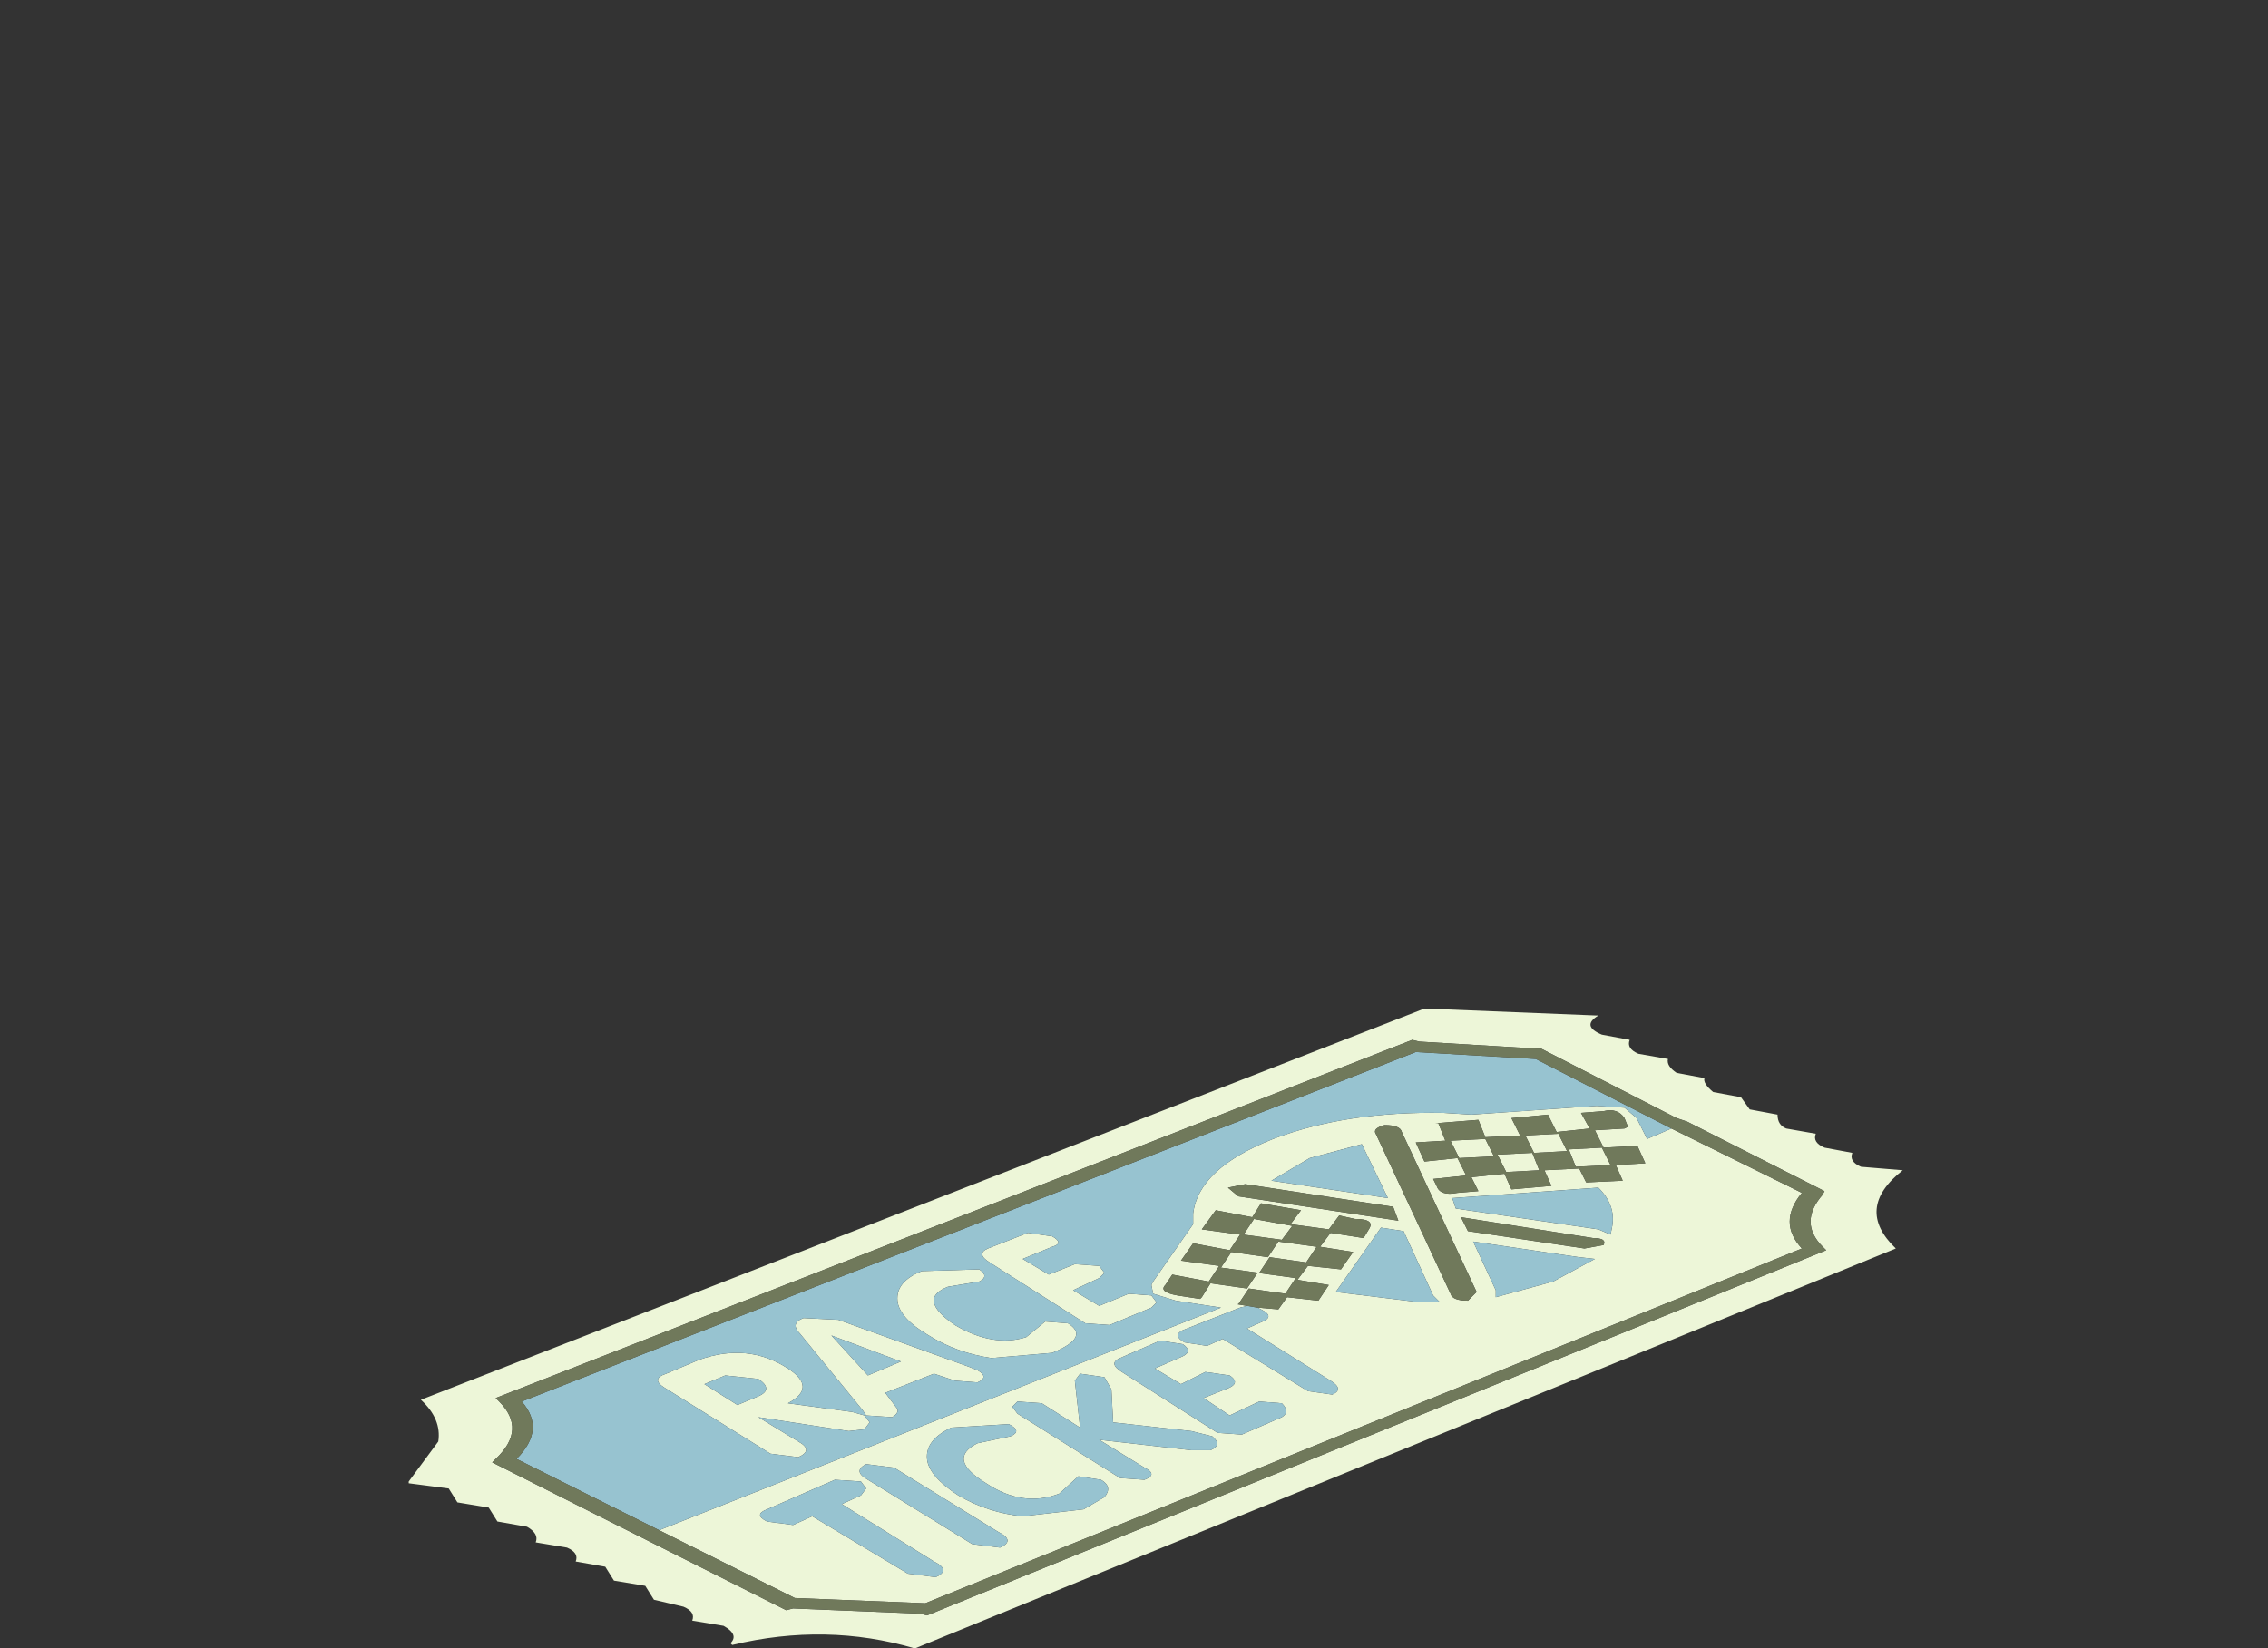 <?xml version="1.0" encoding="UTF-8" standalone="no"?>
<svg xmlns:xlink="http://www.w3.org/1999/xlink" height="47.4px" width="65.2px" xmlns="http://www.w3.org/2000/svg">
  <rect width="100%" height="100%" fill="#333333" stroke="none"/>
  <g transform="matrix(1.0, 0.0, 0.0, 1.0, 0.0, 0.0)">
    <use height="18.4" transform="matrix(1.0, 0.0, 0.0, 1.0, 11.75, 29.0)" width="42.95" xlink:href="#sprite0"/>
  </g>
  <defs>
    <g id="sprite0" transform="matrix(1.0, 0.0, 0.0, 1.0, 0.0, 0.0)">
      <use height="18.4" transform="matrix(1.0, 0.0, 0.0, 1.0, 0.0, 0.0)" width="42.95" xlink:href="#shape0"/>
    </g>
    <g id="shape0" transform="matrix(1.0, 0.0, 0.0, 1.0, 0.0, 0.0)">
      <path d="M34.15 0.2 L34.2 0.2 Q33.7 0.5 34.3 0.75 L35.1 0.9 Q35.0 1.15 35.35 1.3 L36.2 1.45 Q36.15 1.65 36.45 1.85 L37.25 2.0 Q37.2 2.15 37.5 2.4 L38.3 2.55 38.55 2.9 39.35 3.05 Q39.35 3.35 39.6 3.45 L40.45 3.6 Q40.35 3.85 40.7 4.0 L41.5 4.15 Q41.4 4.4 41.75 4.55 L42.95 4.65 Q41.55 5.75 42.75 6.9 L14.55 18.4 Q12.0 17.65 9.3 18.3 L9.25 18.25 Q9.5 18.0 9.05 17.75 L8.15 17.6 Q8.25 17.35 7.9 17.2 L7.05 17.0 6.8 16.6 5.9 16.45 5.65 16.05 4.8 15.9 Q4.9 15.65 4.55 15.5 L3.65 15.35 Q3.75 15.1 3.4 14.9 L2.55 14.75 2.3 14.35 1.4 14.2 1.15 13.8 0.0 13.65 0.0 13.6 0.85 12.45 Q0.95 11.8 0.35 11.25 L29.2 0.0 34.15 0.2 M18.5 6.85 L17.65 7.2 18.4 7.65 19.15 7.35 19.85 7.4 20.0 7.6 19.85 7.75 19.1 8.1 19.85 8.55 20.7 8.2 21.35 8.25 21.5 8.45 21.35 8.6 20.15 9.1 19.45 9.05 16.7 7.3 Q16.3 7.05 16.65 6.9 L17.8 6.45 18.5 6.55 Q18.85 6.75 18.5 6.85 M15.7 9.1 Q16.8 9.75 17.75 9.45 L18.3 9.0 18.95 9.05 Q19.6 9.45 18.5 9.9 L16.75 10.05 Q15.75 9.9 14.95 9.4 14.1 8.9 14.05 8.4 14.0 7.85 14.75 7.55 L16.4 7.5 Q16.7 7.7 16.4 7.85 L15.5 8.0 Q14.6 8.35 15.7 9.1 M14.0 11.45 Q14.15 11.6 13.9 11.75 L13.15 11.7 13.05 11.55 11.25 9.35 Q10.95 9.05 11.35 8.9 L12.35 8.95 16.1 10.3 16.35 10.4 Q16.7 10.6 16.35 10.75 L15.7 10.7 15.1 10.5 13.7 11.05 14.0 11.45 M13.25 11.9 L13.1 12.1 12.65 12.15 10.05 11.75 11.2 12.45 Q11.65 12.7 11.2 12.9 L10.4 12.8 7.35 10.9 Q6.95 10.65 7.4 10.5 L8.35 10.1 Q9.75 9.6 10.9 10.35 11.75 10.9 10.9 11.35 L12.75 11.6 13.1 11.7 13.25 11.9 M14.15 10.15 L12.15 9.4 13.2 10.55 14.15 10.15 M17.25 11.95 L15.6 12.05 Q14.85 12.4 14.9 12.95 14.95 13.45 15.8 14.0 16.65 14.5 17.65 14.6 L19.4 14.4 20.0 14.05 Q20.25 13.75 19.9 13.55 L19.25 13.45 18.7 13.95 Q17.65 14.35 16.6 13.65 15.45 12.95 16.35 12.5 L17.3 12.3 Q17.65 12.15 17.25 11.95 M24.4 8.6 L25.0 8.65 25.25 8.3 26.15 8.4 26.45 7.95 25.55 7.8 25.85 7.4 26.8 7.5 27.15 7.0 26.2 6.85 26.5 6.45 27.45 6.6 27.6 6.35 Q27.8 6.05 27.2 6.05 L26.75 5.95 26.45 6.35 25.35 6.2 25.65 5.8 24.5 5.6 24.25 6.0 23.2 5.8 22.8 6.35 23.9 6.5 23.6 6.95 22.55 6.75 22.2 7.25 23.3 7.4 23.0 7.85 21.95 7.65 21.75 7.95 Q21.55 8.15 22.1 8.25 L22.75 8.35 22.8 8.3 23.05 7.9 24.1 8.05 24.4 7.6 25.5 7.75 25.2 8.2 24.15 8.05 23.85 8.5 23.8 8.5 24.1 8.55 23.9 8.6 22.25 9.25 Q21.95 9.4 22.3 9.6 L22.95 9.7 23.4 9.5 25.85 11.0 26.55 11.1 Q26.9 10.95 26.5 10.7 L24.1 9.2 24.55 9.0 Q24.9 8.85 24.5 8.65 L24.4 8.6 M7.2 15.0 L23.35 8.6 22.05 8.4 21.4 8.2 21.35 7.95 21.4 7.85 22.55 6.2 22.55 5.9 Q22.7 4.6 24.85 3.75 26.95 2.95 29.75 3.0 L30.55 3.05 34.15 2.8 34.95 2.85 35.3 3.15 35.6 3.75 36.3 3.45 40.05 5.3 Q39.35 6.15 40.05 6.9 L14.85 17.1 11.1 16.95 7.2 15.0 M19.3 10.5 L19.15 10.7 19.3 12.05 18.2 11.35 17.5 11.3 17.35 11.45 17.5 11.65 20.45 13.5 21.15 13.55 Q21.55 13.4 21.15 13.2 L19.85 12.4 22.5 12.7 23.05 12.7 Q23.4 12.55 23.1 12.3 L22.5 12.15 20.25 11.9 20.2 10.95 20.0 10.6 19.3 10.5 M22.25 9.65 L21.6 9.55 20.45 10.05 Q20.1 10.2 20.5 10.45 L23.25 12.2 23.95 12.25 25.1 11.75 Q25.35 11.6 25.1 11.35 L24.45 11.3 23.6 11.7 22.85 11.2 23.6 10.9 Q23.9 10.75 23.6 10.55 L22.9 10.45 22.2 10.8 21.45 10.35 22.25 10.0 Q22.55 9.85 22.25 9.65 M36.45 3.15 L32.55 1.15 32.4 1.15 29.05 0.95 28.85 0.9 2.5 11.2 2.6 11.3 Q3.4 12.1 2.5 12.95 L2.4 13.05 10.85 17.3 11.05 17.25 14.7 17.4 14.9 17.45 40.75 6.95 40.65 6.85 Q39.95 6.15 40.65 5.35 L40.7 5.25 36.75 3.25 36.45 3.15 M9.45 11.4 L10.05 11.15 Q10.5 10.95 10.05 10.65 L9.1 10.55 8.5 10.8 9.45 11.4 M16.2 15.4 L17.0 15.5 Q17.45 15.3 16.95 15.05 L13.95 13.2 13.15 13.1 Q12.75 13.3 13.2 13.55 L16.2 15.4 M10.3 14.75 L11.05 14.85 11.6 14.6 14.35 16.25 15.15 16.35 Q15.6 16.15 15.1 15.9 L12.45 14.25 13.0 14.0 13.15 13.8 13.0 13.6 12.25 13.55 10.3 14.4 Q9.9 14.55 10.3 14.75 M34.35 6.8 Q34.45 6.6 34.05 6.6 L30.25 6.0 30.45 6.4 33.8 6.9 34.35 6.8 M34.3 4.0 L34.55 4.5 33.55 4.55 33.35 4.05 34.3 4.0 M33.0 3.55 L32.75 3.05 31.7 3.15 31.95 3.65 30.95 3.7 30.75 3.2 29.5 3.3 29.6 3.3 29.8 3.8 28.95 3.85 29.2 4.4 30.15 4.3 30.4 4.8 29.45 4.9 29.55 5.1 Q29.65 5.4 30.15 5.3 L30.75 5.25 30.55 4.85 31.5 4.75 31.7 5.2 32.85 5.1 32.65 4.65 33.65 4.6 33.85 5.0 34.9 4.95 34.7 4.5 35.55 4.45 35.3 3.9 35.3 3.95 34.35 4.0 34.1 3.5 34.95 3.45 35.05 3.4 34.95 3.15 Q34.75 2.85 34.35 2.95 L33.7 3.0 33.95 3.45 33.0 3.55 M34.55 6.5 L34.6 6.25 Q34.7 5.65 34.2 5.15 L30.0 5.45 30.1 5.75 34.2 6.35 34.55 6.5 M33.05 3.6 L33.3 4.1 32.35 4.15 32.1 3.65 33.05 3.6 M34.1 7.2 L33.65 7.15 30.6 6.7 31.25 8.1 31.25 8.3 32.9 7.85 34.1 7.2 M27.8 3.6 L29.95 8.2 Q30.0 8.4 30.45 8.4 L30.7 8.15 28.55 3.55 Q28.5 3.35 28.05 3.35 27.7 3.45 27.8 3.6 M28.45 6.1 L28.3 5.7 24.05 5.05 23.55 5.15 23.85 5.4 28.45 6.1 M27.95 6.3 L26.65 8.15 29.1 8.45 29.65 8.45 29.45 8.25 28.6 6.4 27.95 6.3 M31.2 4.25 L30.2 4.3 29.95 3.8 30.95 3.75 31.2 4.25 M32.3 4.15 L32.5 4.65 31.55 4.7 31.3 4.2 32.3 4.15 M24.3 6.05 L25.4 6.25 25.1 6.65 24.0 6.5 24.3 6.05 M27.4 3.9 L25.9 4.3 24.8 4.95 28.15 5.45 27.4 3.9 M26.1 6.85 L25.8 7.3 24.75 7.15 24.45 7.6 23.35 7.45 23.65 7.0 24.7 7.15 25.0 6.7 26.1 6.85" fill="#edf6d8" fill-rule="evenodd" stroke="none"/>
      <path d="M14.15 10.15 L13.2 10.55 12.15 9.4 14.15 10.15 M13.25 11.9 L13.1 11.7 12.75 11.6 10.9 11.35 Q11.75 10.9 10.9 10.35 9.75 9.6 8.35 10.1 L7.4 10.5 Q6.95 10.65 7.35 10.9 L10.4 12.8 11.2 12.9 Q11.65 12.7 11.2 12.45 L10.05 11.75 12.65 12.15 13.1 12.1 13.25 11.9 M14.0 11.45 L13.7 11.05 15.1 10.5 15.7 10.7 16.35 10.75 Q16.7 10.6 16.35 10.4 L16.1 10.3 12.35 8.95 11.35 8.9 Q10.95 9.05 11.25 9.35 L13.05 11.55 13.15 11.7 13.9 11.75 Q14.15 11.6 14.0 11.45 M15.7 9.1 Q14.6 8.35 15.5 8.0 L16.4 7.85 Q16.7 7.7 16.4 7.5 L14.75 7.55 Q14.0 7.85 14.05 8.4 14.1 8.9 14.95 9.4 15.75 9.9 16.75 10.05 L18.5 9.9 Q19.6 9.45 18.95 9.05 L18.3 9.0 17.75 9.45 Q16.8 9.75 15.7 9.1 M18.5 6.85 Q18.85 6.75 18.5 6.55 L17.8 6.45 16.65 6.9 Q16.3 7.05 16.7 7.3 L19.45 9.05 20.15 9.1 21.35 8.6 21.5 8.45 21.35 8.25 20.7 8.2 19.85 8.55 19.1 8.1 19.85 7.75 20.0 7.6 19.85 7.4 19.15 7.35 18.4 7.65 17.65 7.2 18.5 6.85 M17.25 11.95 Q17.65 12.15 17.3 12.3 L16.35 12.5 Q15.45 12.95 16.6 13.65 17.65 14.35 18.7 13.95 L19.25 13.45 19.9 13.55 Q20.25 13.75 20.0 14.05 L19.4 14.4 17.65 14.6 Q16.65 14.5 15.8 14.0 14.95 13.45 14.9 12.95 14.85 12.4 15.6 12.05 L17.25 11.95 M24.1 8.55 L24.4 8.6 24.5 8.65 Q24.9 8.85 24.55 9.0 L24.1 9.2 26.5 10.7 Q26.9 10.95 26.55 11.1 L25.85 11.0 23.4 9.5 22.95 9.7 22.3 9.6 Q21.95 9.4 22.25 9.25 L23.9 8.6 24.1 8.55 M36.3 3.45 L35.6 3.75 35.3 3.15 34.95 2.85 34.15 2.8 30.55 3.05 29.75 3.0 Q26.95 2.95 24.85 3.75 22.7 4.6 22.55 5.9 L22.55 6.2 21.4 7.85 21.35 7.95 21.4 8.2 22.05 8.4 23.35 8.6 7.2 15.0 3.1 12.95 Q3.95 12.1 3.25 11.3 L28.95 1.25 32.4 1.45 36.3 3.45 M22.25 9.65 Q22.55 9.85 22.25 10.0 L21.45 10.35 22.2 10.8 22.9 10.45 23.6 10.55 Q23.9 10.75 23.6 10.9 L22.85 11.2 23.6 11.7 24.45 11.3 25.1 11.35 Q25.35 11.6 25.1 11.75 L23.95 12.25 23.25 12.2 20.5 10.45 Q20.1 10.2 20.45 10.05 L21.6 9.55 22.25 9.65 M19.3 10.5 L20.0 10.6 20.2 10.95 20.25 11.9 22.5 12.15 23.1 12.3 Q23.4 12.55 23.05 12.7 L22.5 12.7 19.85 12.4 21.15 13.2 Q21.55 13.4 21.15 13.55 L20.45 13.5 17.5 11.65 17.35 11.45 17.5 11.3 18.2 11.35 19.3 12.05 19.15 10.7 19.3 10.5 M36.45 3.15 L36.75 3.25 36.45 3.15 M9.45 11.4 L8.5 10.8 9.1 10.55 10.05 10.65 Q10.5 10.95 10.05 11.15 L9.45 11.4 M10.3 14.75 Q9.9 14.55 10.3 14.4 L12.25 13.55 13.0 13.6 13.15 13.8 13.0 14.0 12.45 14.25 15.1 15.9 Q15.6 16.15 15.15 16.35 L14.35 16.25 11.6 14.6 11.05 14.85 10.3 14.75 M16.2 15.4 L13.2 13.55 Q12.75 13.3 13.15 13.1 L13.95 13.2 16.95 15.05 Q17.45 15.3 17.0 15.5 L16.2 15.4 M34.55 6.5 L34.2 6.35 30.1 5.75 30.0 5.45 34.2 5.15 Q34.7 5.65 34.6 6.25 L34.55 6.5 M34.1 7.2 L32.9 7.85 31.25 8.3 31.25 8.1 30.6 6.7 33.65 7.15 34.1 7.2 M27.95 6.3 L28.6 6.4 29.45 8.25 29.65 8.45 29.1 8.45 26.65 8.15 27.95 6.3 M27.4 3.9 L28.15 5.45 24.8 4.95 25.9 4.3 27.4 3.9" fill="#97c3d0" fill-rule="evenodd" stroke="none"/>
      <path d="M24.1 8.55 L23.8 8.5 23.85 8.5 24.15 8.05 25.2 8.2 25.5 7.75 24.4 7.6 24.1 8.05 23.05 7.9 22.8 8.3 22.75 8.35 22.1 8.25 Q21.55 8.15 21.75 7.95 L21.95 7.65 23.0 7.85 23.3 7.4 22.2 7.25 22.55 6.75 23.6 6.95 23.9 6.5 22.8 6.35 23.2 5.8 24.25 6.0 24.5 5.6 25.65 5.8 25.35 6.2 26.45 6.35 26.75 5.95 27.2 6.05 Q27.8 6.05 27.6 6.35 L27.45 6.6 26.5 6.45 26.2 6.85 27.15 7.0 26.8 7.5 25.85 7.4 25.55 7.8 26.45 7.95 26.15 8.4 25.25 8.3 25.0 8.65 24.4 8.6 24.1 8.55 M7.2 15.0 L11.1 16.95 14.85 17.1 40.05 6.9 Q39.35 6.15 40.05 5.3 L36.3 3.45 32.4 1.45 28.95 1.25 3.25 11.3 Q3.95 12.1 3.1 12.95 L7.2 15.0 M36.75 3.25 L40.7 5.25 40.65 5.35 Q39.95 6.15 40.65 6.85 L40.75 6.95 14.9 17.45 14.7 17.4 11.05 17.25 10.85 17.3 2.4 13.05 2.5 12.95 Q3.4 12.1 2.6 11.3 L2.5 11.2 28.85 0.9 29.05 0.95 32.4 1.15 32.55 1.15 36.45 3.15 36.75 3.25 M33.0 3.55 L33.95 3.45 33.7 3.0 34.35 2.95 Q34.75 2.85 34.95 3.15 L35.05 3.4 34.95 3.45 34.1 3.5 34.35 4.0 35.3 3.95 35.3 3.9 35.55 4.45 34.7 4.5 34.9 4.95 33.85 5.0 33.65 4.6 32.65 4.65 32.85 5.1 31.7 5.2 31.5 4.75 30.55 4.85 30.75 5.25 30.15 5.3 Q29.65 5.4 29.55 5.1 L29.45 4.9 30.4 4.8 30.15 4.3 29.2 4.4 28.95 3.85 29.8 3.8 29.6 3.3 29.5 3.3 30.75 3.2 30.95 3.7 31.95 3.65 31.7 3.15 32.75 3.05 33.0 3.55 M34.3 4.0 L33.35 4.05 33.55 4.55 34.55 4.5 34.3 4.0 M34.35 6.8 L33.8 6.9 30.45 6.4 30.25 6.0 34.05 6.6 Q34.45 6.6 34.35 6.8 M33.05 3.6 L32.1 3.65 32.35 4.15 33.3 4.1 33.05 3.6 M27.8 3.6 Q27.7 3.45 28.05 3.35 28.5 3.35 28.55 3.55 L30.7 8.15 30.45 8.4 Q30.0 8.4 29.95 8.2 L27.8 3.6 M28.45 6.1 L23.85 5.4 23.55 5.15 24.05 5.05 28.3 5.7 28.45 6.1 M32.3 4.15 L31.3 4.2 31.55 4.7 32.5 4.65 32.3 4.15 M31.2 4.25 L30.95 3.75 29.95 3.8 30.2 4.3 31.2 4.25 M24.3 6.05 L24.0 6.5 25.1 6.65 25.4 6.25 24.3 6.05 M26.1 6.85 L25.0 6.7 24.7 7.15 23.65 7.0 23.35 7.45 24.45 7.6 24.75 7.15 25.8 7.3 26.1 6.85" fill="#70795b" fill-rule="evenodd" stroke="none"/>
    </g>
  </defs>
</svg>

